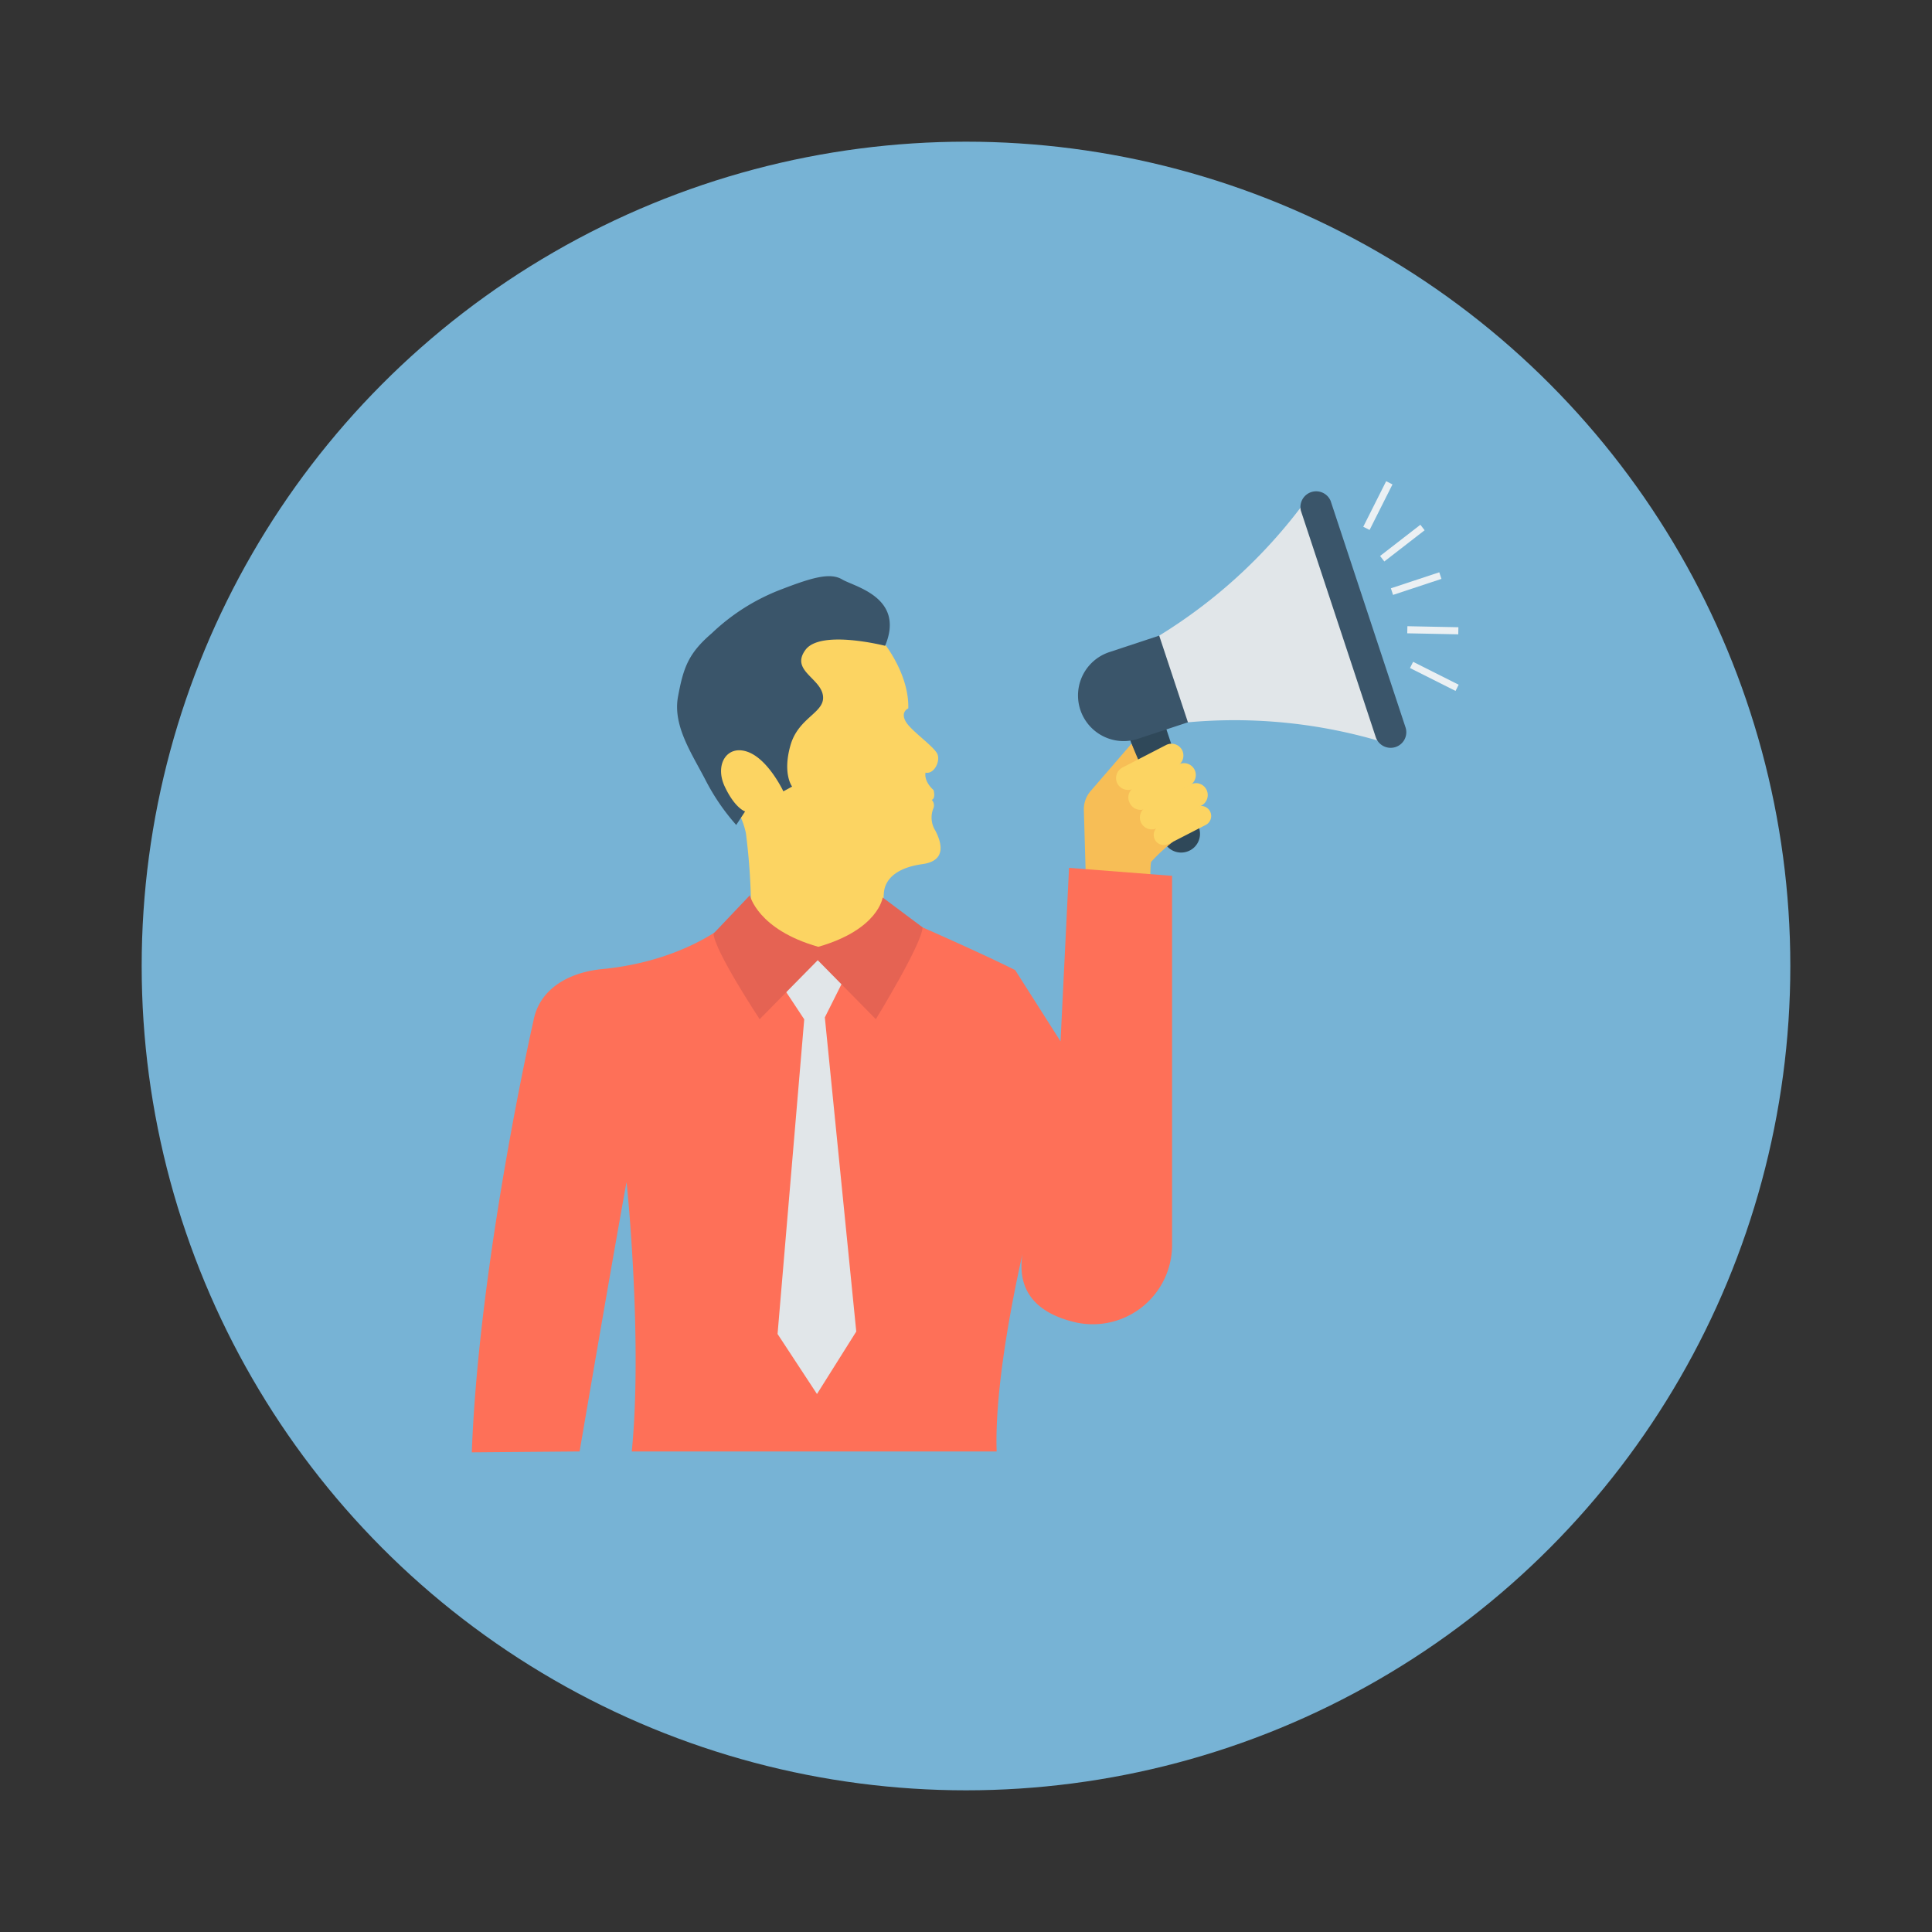 <svg id="Layer_1" height="512" viewBox="0 0 150 150" width="512" xmlns="http://www.w3.org/2000/svg" data-name="Layer 1"><rect x="0" y="0" width="150" height="150" fill="#333333" stroke="none"/><circle cx="75" cy="75" fill="#77b3d5" r="64"/><path d="m72.8 58.6c.19.56-.29 1.52-.94 1.39 0 0-.18.62.62 1.35 0 0 .19.65-.14.76a.62.62 0 0 1 .14.63 1.9 1.9 0 0 0 .14 1.76c.48.92.9 2.34-1 2.6s-2.94 1.1-3 2.3c-.07.89 0 1.89-.15 2.92l-4.31 2.91-6-.36a49.06 49.06 0 0 0 -.25-10.18 6.23 6.23 0 0 0 -2-3.4l-.18-5.59 4.11-4.22 2.95-2.68 5.54.75s2.26 2.56 2.19 5.46c0 0-.62.25-.21 1s2.3 2 2.49 2.6z" fill="#fcd462"/><path d="m68.72 50.14s-5-1.28-6.18.31 1.13 2.17 1.35 3.53-1.89 1.67-2.52 3.89.13 3.2.13 3.2l-.68.37s-1.17-2.5-2.78-3.07-2.57 1-1.77 2.7 1.58 1.93 1.58 1.93l-.69 1.05a16.79 16.79 0 0 1 -2.37-3.46c-1.06-2.06-2.57-4.23-2.15-6.5s.81-3.37 2.63-4.93a16.07 16.07 0 0 1 5.39-3.4c2.39-.92 3.79-1.33 4.73-.77s4.9 1.39 3.33 5.15z" fill="#3a556a"/><path d="m86.12 52.53 4.19 12.66a1.47 1.47 0 0 0 1.85.93 1.45 1.45 0 0 0 .93-1.85l-4.19-12.66z" fill="#2f4859"/><path d="m91.71 49.8-1.71-.45-3.87 1.28a3.54 3.54 0 0 0 2.22 6.73l3.88-1.28 3.34-2.39z" fill="#3a556a"/><path d="m101.21 39.1a40.19 40.19 0 0 1 -11.21 10.25l2.23 6.73a39.93 39.93 0 0 1 15.12 1.53c.39.12.83-.23.71-.58l-5.92-17.89a.54.54 0 0 0 -.93-.04z" fill="#e1e6e9"/><path d="m108.35 58a1.22 1.22 0 0 1 -1.54-.78l-5.81-17.57a1.22 1.22 0 0 1 2.31-.76l5.8 17.54a1.21 1.21 0 0 1 -.76 1.57z" fill="#3a556a"/><g fill="#ebf0f3"><path d="m108.02 45.02h3.96v.54h-3.96z" transform="matrix(.949 -.314 .314 .949 -8.66 36.87)"/><path d="m105.03 38.93h3.96v.55h-3.96z" transform="matrix(.449 -.893 .893 .449 23.92 117.21)"/><path d="m106.98 41.87h3.96v.54h-3.96z" transform="matrix(.79 -.612 .612 .79 -2.99 75.56)"/><path d="m111.12 50.48h.54v3.96h-.54z" transform="matrix(.449 -.893 .893 .449 14.5 128.43)"/><path d="m110.93 46.96h.55v3.96h-.55z" transform="matrix(.02 -1 1 .02 60.08 159.16)"/></g><path d="m84.69 61.4 3.16-3.66 1 2.38 2.21 5.24a12.92 12.92 0 0 0 -1.68 1.55c-.15.31 0 4.58 0 4.58l-5-.72-.23-7.86a2.16 2.16 0 0 1 .54-1.51z" fill="#f7be56"/><path d="m88 61.23 3.38-1.74a.94.94 0 0 0 .4-1.25.93.93 0 0 0 -1.24-.4l-3.39 1.75a.93.93 0 0 0 -.4 1.24.94.94 0 0 0 1.25.4z" fill="#fcd462"/><path d="m89 62.76 3.34-1.76a.93.93 0 0 0 .4-1.25.92.92 0 0 0 -1.25-.39l-3.38 1.74a.91.91 0 0 0 -.4 1.24.93.93 0 0 0 1.29.42z" fill="#fcd462"/><path d="m89.89 64.29 3.38-1.74a.93.93 0 0 0 .4-1.24.91.91 0 0 0 -1.24-.4l-3.43 1.74a.92.92 0 1 0 .85 1.64z" fill="#fcd462"/><path d="m90.75 65.52 2.86-1.47a.78.78 0 0 0 -.71-1.39l-2.9 1.47a.78.78 0 0 0 .71 1.39z" fill="#fcd462"/><path d="m45 112.69c1.16-6.78 2.77-16.13 3.64-20.9.07.37 1.25 12.47.41 20.9h28.33c-.14-4 .79-9.9 2-15.31-.5 3.28 1.63 4.72 4.18 5.3a6.16 6.16 0 0 0 7.44-6.07v-28.61l-8-.62-.66 13.47-3.52-5.53c-2.79-1.41-8.74-4-8.74-4s0 .39 0 1l-.87-.73-5.81 2.53-6.08-2.48-.57.83c0-.66 0-1 0-1s-3.38 3.13-10 3.77c-2.56.25-4.86 1.51-5.33 4 0 0-4.23 18.55-4.79 33.52z" fill="#fe7058"/><path d="m60.37 76.01 2.07 3.13-2.07 24.43 3.06 4.66 3.05-4.85-2.44-24.39 1.92-3.83-2.61-1.35z" fill="#e1e6e9"/><path d="m71.63 72-3.1-2.32s-.32 2.49-5 3.83c-4.72-1.34-5.31-4-5.31-4l-2.82 2.97c.05 1.31 3.58 6.65 3.58 6.65l4.51-4.58 4.51 4.58s3.58-5.83 3.63-7.13z" fill="#e56353"/></svg>